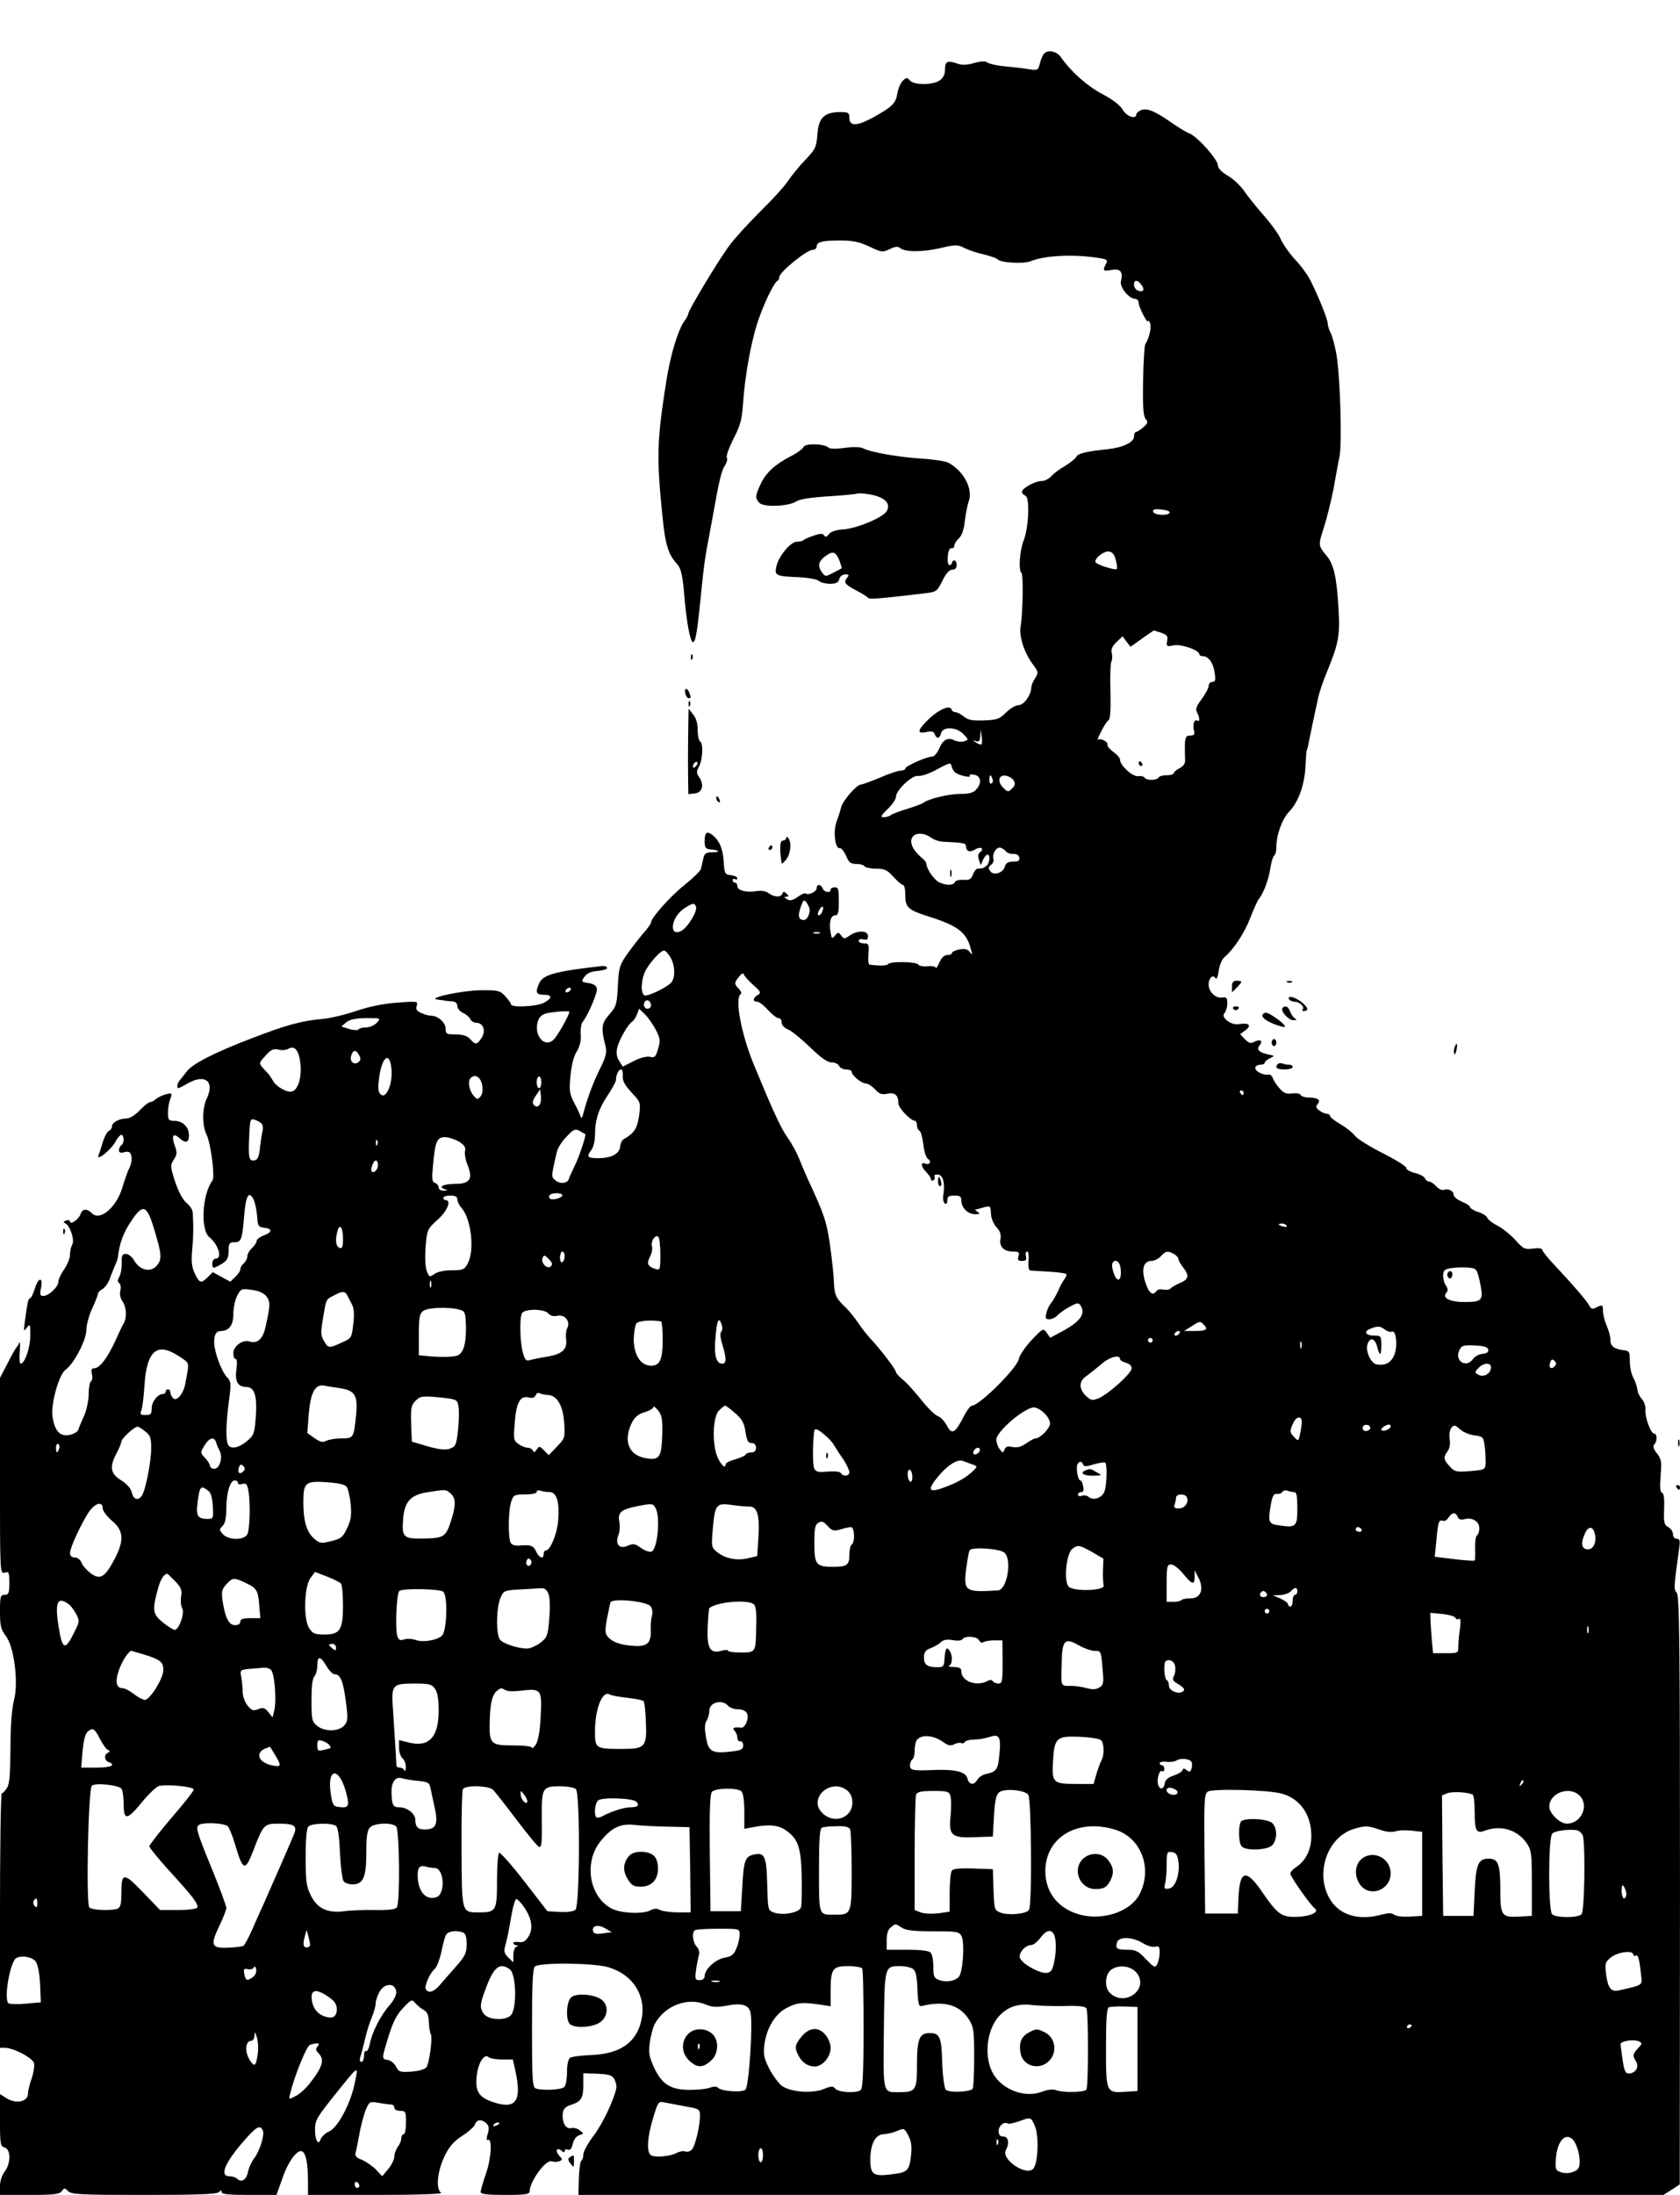 <?xml version="1.0" standalone="no"?>
<!DOCTYPE svg PUBLIC "-//W3C//DTD SVG 20010904//EN"
 "http://www.w3.org/TR/2001/REC-SVG-20010904/DTD/svg10.dtd">
<svg version="1.0" xmlns="http://www.w3.org/2000/svg"
 width="720pt" height="940pt" viewBox="0 0 720 940"
 preserveAspectRatio="xMidYMid meet">

<g transform="translate(0,940) scale(0.1,-0.1)"
fill="#000000" stroke="none">
<path d="M4473 9168 c-6 -7 -13 -26 -17 -42 -7 -27 -9 -28 -49 -22 -23 4 -69
9 -102 12 -33 3 -66 11 -73 16 -8 7 -26 7 -57 -2 -33 -9 -52 -10 -76 -1 -39
13 -49 8 -49 -29 0 -18 -8 -34 -22 -44 -29 -21 -111 -21 -128 -1 -12 14 -15
14 -30 0 -10 -9 -20 -33 -24 -54 -7 -44 -20 -57 -104 -104 -70 -38 -102 -39
-102 -1 0 22 -4 24 -42 24 -66 -1 -90 -25 -95 -96 -4 -54 -8 -63 -52 -109 -26
-27 -59 -68 -74 -90 -14 -22 -68 -81 -118 -130 -50 -50 -110 -115 -132 -145
-46 -61 -177 -279 -177 -293 0 -5 -8 -21 -19 -35 -26 -39 -58 -143 -75 -252
-41 -258 -43 -328 -16 -590 12 -116 25 -156 63 -197 15 -18 22 -44 29 -125 10
-123 26 -208 38 -208 12 0 19 49 39 250 5 52 14 120 20 150 6 30 17 93 26 140
27 153 37 194 52 217 8 12 12 27 8 33 -4 6 9 42 28 80 29 55 37 84 41 147 9
134 39 292 72 379 27 74 64 147 77 152 4 2 7 9 7 16 0 20 117 116 143 116 9 0
17 6 17 14 0 20 23 26 101 26 55 0 82 -6 125 -26 52 -25 57 -25 87 -11 22 11
35 13 44 5 22 -18 95 -18 171 -1 68 16 76 16 105 1 18 -9 56 -22 85 -28 28 -7
54 -16 57 -20 9 -15 110 -21 141 -9 61 25 182 31 287 15 42 -6 46 -9 37 -26
-16 -29 -12 -33 24 -26 38 7 50 -8 40 -49 -6 -25 35 -75 61 -75 8 0 15 -8 15
-17 1 -20 39 -93 40 -78 1 6 5 1 9 -9 7 -18 -4 -65 -21 -91 -3 -6 -8 -76 -9
-157 -2 -110 1 -151 11 -162 11 -14 9 -19 -10 -36 -13 -11 -27 -20 -32 -20 -4
0 -8 -9 -8 -20 0 -24 -48 -47 -115 -54 -89 -9 -126 -18 -132 -32 -3 -7 -24
-24 -46 -38 -23 -13 -51 -33 -61 -45 -11 -12 -29 -21 -42 -21 -28 0 -84 -31
-84 -46 0 -7 7 -14 15 -17 19 -8 14 -137 -8 -192 -17 -42 -23 -130 -9 -139 8
-5 6 -170 -4 -229 -7 -44 16 -114 54 -164 23 -31 23 -34 8 -58 -9 -13 -16 -31
-16 -38 0 -32 -32 -77 -55 -77 -12 0 -36 -14 -53 -31 -28 -28 -38 -32 -94 -34
-49 -2 -68 1 -87 16 -13 11 -29 19 -37 19 -7 0 -14 5 -16 12 -7 20 -54 0 -97
-41 -50 -48 -53 -65 -11 -56 22 5 32 3 36 -9 8 -22 21 -20 27 4 8 30 67 27 96
-4 23 -24 23 -24 2 -31 -11 -3 -29 -1 -40 4 -28 15 -50 4 -66 -35 -8 -19 -21
-34 -30 -34 -23 0 -115 -41 -115 -51 0 -5 -9 -9 -19 -9 -10 0 -51 -13 -89 -30
-39 -16 -76 -30 -83 -30 -18 0 -79 -71 -85 -100 -3 -14 -12 -41 -19 -60 -15
-41 -6 -117 14 -112 6 1 19 -14 27 -33 12 -29 20 -35 44 -35 16 0 32 -4 35
-10 3 -5 25 -10 49 -10 36 0 48 -5 75 -35 17 -19 36 -35 41 -35 6 0 10 -20 10
-45 0 -51 12 -62 100 -90 124 -39 161 -67 180 -136 8 -29 8 -32 -4 -16 -10 13
-21 15 -45 11 -17 -4 -31 -10 -31 -15 0 -5 -9 -9 -20 -9 -13 0 -25 -11 -34
-32 -8 -18 -15 -28 -15 -23 -1 6 -16 9 -35 7 -18 -2 -37 1 -40 7 -8 13 -122
15 -130 2 -5 -7 -37 -8 -80 -2 -4 0 -6 21 -4 46 3 41 1 45 -19 45 -13 0 -23 5
-23 11 0 6 9 9 20 6 15 -4 20 0 20 14 0 25 -46 26 -79 2 -22 -15 -25 -15 -36
1 -12 15 -13 15 -26 0 -13 -16 -15 -14 -19 12 -8 43 0 74 19 74 13 0 16 11 16
60 0 51 -2 60 -17 60 -10 0 -18 -4 -18 -10 0 -16 -27 -12 -34 5 -7 19 -26 20
-26 1 0 -15 -37 -32 -47 -22 -3 3 -19 -4 -34 -15 -22 -15 -33 -18 -46 -10 -13
8 -14 10 -4 11 13 0 13 2 2 13 -11 10 -14 10 -18 0 -6 -17 -35 -16 -59 2 -12
9 -31 12 -51 9 -43 -8 -83 3 -83 21 0 8 -4 15 -10 15 -5 0 -10 5 -10 11 0 5 5
7 10 4 6 -3 10 -2 10 4 0 5 -12 11 -27 13 -26 3 -28 7 -31 53 -3 57 -17 92
-46 117 -26 21 -36 15 -36 -25 0 -28 4 -33 27 -35 38 -3 42 -12 5 -12 -26 0
-33 -5 -38 -27 -3 -16 -8 -35 -10 -44 -2 -9 -33 -39 -69 -68 -62 -49 -145
-142 -145 -162 0 -5 -15 -26 -33 -46 -18 -21 -49 -61 -69 -89 -32 -46 -36 -57
-40 -136 -4 -80 -7 -89 -37 -123 -34 -39 -36 -56 -15 -139 5 -23 0 -44 -23
-90 -30 -59 -56 -130 -72 -191 -7 -27 -9 -28 -15 -10 -4 11 -17 37 -28 58 -17
33 -19 49 -13 110 4 44 14 85 27 104 13 22 19 46 17 72 -2 21 2 45 7 53 24 29
66 128 62 145 -2 12 -15 20 -36 23 -31 5 -32 6 -17 27 11 15 28 23 58 25 23 2
41 8 39 13 -2 6 -11 9 -20 8 -199 -22 -254 -37 -270 -72 -19 -40 -15 -51 18
-51 38 0 38 -15 0 -35 -31 -16 -140 -21 -140 -6 0 4 -11 20 -24 34 -23 25 -30
27 -111 26 -82 -2 -228 -34 -180 -40 11 -1 27 -3 35 -5 8 -1 23 -2 33 -3 9 -1
17 -9 17 -19 0 -11 11 -24 25 -30 14 -7 28 -19 31 -27 4 -8 14 -15 25 -15 30
0 43 -35 23 -65 -20 -30 -26 -31 -49 -5 -13 14 -31 20 -62 20 -39 0 -43 2 -43
24 0 27 -33 56 -62 56 -9 0 -29 5 -43 12 -19 8 -24 16 -19 31 6 19 3 20 -84
13 -59 -4 -120 -17 -174 -35 -46 -16 -112 -32 -148 -35 -85 -7 -154 -26 -297
-81 -163 -62 -258 -111 -282 -143 -12 -15 -25 -32 -31 -39 -10 -12 -14 -33 -5
-33 2 0 21 9 41 21 74 41 115 8 80 -66 -20 -42 -20 -117 0 -156 17 -34 36
-179 25 -194 -45 -60 -53 -213 -13 -244 38 -31 56 -91 27 -91 -8 0 -15 -9 -15
-20 0 -23 3 -24 33 -7 31 17 37 27 37 65 0 27 4 32 24 32 30 0 34 11 42 108 7
90 20 115 40 77 7 -14 14 -47 16 -73 3 -43 5 -47 31 -50 36 -4 34 -20 -3 -33
-16 -6 -30 -17 -30 -23 0 -7 -9 -21 -20 -31 -11 -10 -20 -26 -20 -35 0 -10 -7
-23 -15 -30 -8 -7 -15 -18 -15 -26 0 -7 -10 -22 -22 -33 l-21 -20 -37 20 -38
21 -21 -21 c-29 -29 -36 -27 -56 15 -13 28 -16 51 -11 103 5 60 6 93 2 158 0
11 -12 30 -26 41 -16 13 -34 46 -49 90 -21 66 -22 72 -6 96 14 21 15 30 4 60
-15 42 -7 56 19 33 27 -25 42 -21 42 11 0 35 -27 62 -63 62 -24 0 -27 4 -27
34 0 19 4 46 10 60 9 25 8 26 -18 20 -15 -4 -34 -13 -43 -20 -8 -8 -20 -14
-26 -14 -6 0 -26 -16 -44 -35 -20 -21 -43 -35 -57 -35 -31 0 -62 -17 -62 -34
0 -8 -6 -16 -13 -19 -7 -3 -19 -24 -26 -47 -7 -23 -15 -49 -19 -58 -10 -28 57
26 73 59 9 16 20 29 25 29 13 0 13 -37 0 -45 -5 -3 -10 -13 -10 -21 0 -10 7
-13 24 -8 18 4 25 1 29 -17 3 -12 0 -34 -7 -48 -8 -14 -21 -53 -31 -85 -25
-86 -96 -147 -131 -112 -21 22 -41 20 -49 -4 -7 -22 -45 -48 -45 -31 0 6 -8 7
-17 4 -11 -4 -13 -8 -5 -11 21 -7 43 -71 32 -92 -6 -10 -10 -30 -10 -44 0 -14
-11 -42 -25 -62 -14 -20 -25 -44 -25 -54 0 -21 -41 -60 -64 -60 -14 0 -16 6
-10 35 9 49 -12 45 -27 -5 -7 -22 -16 -40 -20 -40 -8 0 -12 -20 -23 -105 -5
-37 -4 -38 9 -21 14 18 15 15 15 -33 0 -52 -24 -121 -41 -121 -5 0 -7 24 -4
53 2 28 1 45 -2 37 -3 -8 -9 -17 -12 -20 -3 -3 -21 -33 -38 -68 l-33 -63 0
-420 c0 -416 0 -420 20 -414 18 6 20 2 20 -44 0 -44 -3 -51 -20 -51 -18 0 -20
-7 -20 -72 0 -60 4 -76 25 -104 36 -47 55 -200 35 -276 -9 -34 -15 -107 -15
-203 -1 -113 -4 -156 -15 -172 -8 -13 -18 -23 -22 -23 -5 0 -8 -245 -8 -545
l0 -545 21 0 c37 0 119 -43 125 -66 3 -11 -2 -40 -10 -65 -9 -24 -16 -54 -16
-65 0 -36 -53 -46 -95 -18 l-25 16 0 -112 c0 -103 2 -112 20 -117 27 -7 27
-69 0 -103 -11 -14 -20 -41 -20 -62 l0 -38 126 0 c105 0 129 3 139 16 10 15
13 15 27 0 15 -14 55 -16 325 -16 227 0 312 3 321 12 9 9 12 9 12 0 0 -9 33
-12 118 -12 l117 0 24 67 c24 73 64 128 85 120 17 -7 26 -53 26 -128 l0 -59
293 0 c174 0 286 4 278 9 -24 15 -17 90 13 154 21 44 39 65 77 90 27 17 52 40
55 49 6 22 30 23 49 4 11 -10 12 -22 5 -45 -5 -17 -5 -29 -1 -26 21 13 18 -69
-4 -137 -14 -40 -25 -79 -25 -85 0 -10 28 -13 105 -13 88 0 105 3 105 15 0 43
70 138 94 129 9 -3 23 -3 32 0 16 6 16 8 0 25 -18 20 -10 37 11 20 9 -8 13 -8
13 -1 0 6 6 9 14 6 10 -4 16 4 21 25 4 18 15 33 28 37 20 6 20 7 1 21 -10 8
-27 12 -37 9 -22 -5 -39 25 -35 62 2 21 11 30 36 38 43 14 52 28 52 87 l0 48
60 -2 c50 -2 63 -6 73 -23 6 -12 10 -28 9 -36 -9 -49 -58 -154 -97 -205 -25
-33 -45 -70 -45 -82 0 -12 -4 -24 -9 -27 -4 -3 -9 -37 -10 -76 l-2 -70 2325 0
2325 0 35 22 35 23 1 1259 c0 1050 -2 1262 -14 1275 -13 16 -13 18 9 179 7 45
5 52 -9 52 -9 0 -16 8 -16 20 0 10 -9 24 -20 30 -18 10 -20 19 -18 77 2 44 -1
68 -9 70 -8 3 -10 24 -6 73 5 60 3 72 -16 96 -15 19 -18 31 -11 38 13 13 13
46 0 46 -15 0 -41 71 -38 102 1 15 -5 35 -15 46 -10 11 -19 30 -20 43 -2 13
-9 35 -17 49 -8 14 -15 45 -15 70 0 43 -2 45 -30 48 -38 5 -55 19 -53 46 0 11
-7 38 -16 58 -9 21 -16 49 -16 63 0 28 -3 29 -30 15 -15 -8 -21 -6 -29 9 -12
22 -62 80 -143 167 -32 33 -58 66 -58 71 0 7 -15 9 -39 6 -36 -5 -42 -2 -77
37 -21 23 -55 50 -76 61 -22 11 -41 26 -44 34 -3 8 -21 19 -40 25 -19 6 -34
16 -34 21 0 5 -16 15 -35 23 -19 8 -35 21 -35 29 0 17 -24 29 -43 21 -7 -2
-22 4 -32 16 -10 11 -24 20 -30 20 -7 0 -15 6 -18 14 -3 7 -23 18 -44 23 -21
5 -37 15 -36 21 2 6 -43 34 -98 62 -56 28 -111 62 -121 75 -11 14 -39 37 -64
51 -24 14 -44 30 -44 35 0 5 -6 9 -13 9 -7 0 -22 6 -32 14 -16 11 -17 17 -7
29 14 17 -2 27 -43 27 -13 0 -27 5 -31 11 -3 6 -20 9 -37 6 -24 -3 -36 2 -53
22 -13 14 -26 34 -29 44 -4 10 -12 17 -18 15 -22 -4 -57 13 -57 28 0 8 9 14
20 14 11 0 20 4 20 8 0 5 10 14 23 20 21 10 21 11 -11 17 -38 9 -48 21 -33 39
15 18 2 27 -22 15 -16 -9 -24 -7 -41 10 l-21 22 24 18 c27 20 13 32 -30 25
-33 -6 -79 30 -61 47 6 7 12 26 12 42 0 24 -4 28 -22 25 -29 -4 -58 25 -58 56
0 28 19 45 30 26 4 -6 10 7 13 32 3 23 14 50 24 58 40 34 87 105 111 168 14
37 31 74 37 82 20 24 43 85 50 135 4 25 11 48 16 51 5 3 9 18 9 34 0 54 25
123 55 154 40 41 67 117 70 196 2 36 4 65 5 65 1 0 3 9 6 20 5 26 30 147 43
205 5 25 23 77 39 115 50 122 56 155 48 278 -7 125 -21 184 -52 219 -34 40
-35 44 -10 119 13 41 31 115 41 164 9 50 20 113 26 140 11 59 3 342 -13 435
-6 36 -17 77 -24 92 -8 15 -14 35 -14 44 0 17 -37 109 -73 182 -12 24 -42 65
-66 90 -24 26 -52 65 -62 88 -10 23 -44 69 -74 103 -31 35 -68 81 -82 102 -15
22 -46 52 -70 66 -26 15 -43 32 -43 44 0 25 -85 121 -121 137 -16 6 -50 27
-77 46 -70 49 -105 64 -130 55 -12 -5 -22 -13 -22 -19 0 -23 -42 -9 -58 20
-11 19 -42 43 -87 67 -65 34 -134 95 -178 158 -19 27 -58 34 -74 13z m421
-991 c13 -20 5 -30 -18 -21 -9 3 -16 15 -16 26 0 22 18 20 34 -5z m119 -972
c-4 -15 -66 -12 -71 3 -3 10 6 13 34 10 22 -2 38 -7 37 -13z m-231 -204 c5
-18 7 -35 4 -38 -6 -6 -77 16 -89 27 -14 12 32 52 56 48 14 -2 24 -13 29 -37z
m195 -311 c25 -9 29 -15 25 -35 -4 -23 -2 -25 27 -19 32 7 111 -20 111 -38 0
-4 6 -8 13 -8 26 0 45 -26 52 -67 6 -36 4 -43 -9 -43 -9 0 -16 -8 -16 -17 0
-10 -14 -35 -30 -57 -23 -30 -27 -43 -20 -57 12 -22 13 -42 1 -35 -12 8 -21
-18 -14 -43 4 -16 1 -21 -16 -21 -17 0 -21 -6 -23 -37 0 -21 0 -50 1 -64 1
-18 -5 -29 -24 -39 -14 -7 -25 -17 -25 -22 0 -4 -13 -8 -29 -8 -17 0 -33 -4
-36 -10 -8 -13 -52 -13 -60 0 -3 5 -16 8 -28 6 -23 -3 -77 46 -77 71 0 7 -13
22 -30 34 -16 12 -27 26 -24 30 6 11 -31 30 -41 21 -4 -4 2 12 14 35 11 23 26
45 32 49 7 4 10 45 8 123 -2 64 0 121 4 128 4 7 5 23 2 35 -4 17 1 30 20 48
l26 25 17 -23 17 -22 49 35 c27 19 50 35 51 35 1 0 16 -5 32 -10z m-770 -477
c-3 -3 -14 0 -24 7 -16 10 -16 11 0 6 13 -4 17 1 18 22 l2 27 4 -28 c3 -16 2
-31 0 -34z m-114 -121 c17 -13 70 -25 63 -14 -3 5 6 7 19 4 30 -5 34 -36 8
-64 -11 -13 -30 -18 -67 -18 -50 0 -138 -21 -160 -39 -6 -4 -38 -16 -71 -26
-33 -10 -64 -22 -69 -27 -6 -4 -18 -8 -29 -8 -15 0 -12 7 17 35 20 19 36 43
36 53 0 28 70 94 95 89 13 -2 48 10 81 28 53 29 59 30 62 14 2 -9 9 -22 15
-27z m160 -27 c4 -8 2 -17 -3 -20 -6 -4 -10 3 -10 14 0 25 6 27 13 6z m91 -7
c8 -14 7 -22 -7 -35 -16 -16 -18 -16 -38 4 -26 26 -19 56 12 51 12 -2 27 -11
33 -20z m-354 -245 c13 -10 38 -18 55 -18 85 -4 95 -6 95 -19 0 -22 17 -28 39
-14 11 7 24 9 28 5 4 -5 1 -12 -6 -16 -9 -6 -11 -16 -6 -32 l8 -24 10 23 c6
12 14 22 19 22 13 0 10 -36 -4 -48 -13 -10 -18 -12 -38 -12 -6 0 -15 -11 -20
-25 -8 -21 -16 -25 -42 -23 -18 1 -33 -3 -36 -10 -5 -15 -41 -15 -70 1 -22 13
-52 58 -52 79 0 6 -12 19 -26 30 -14 12 -30 32 -35 46 -18 48 32 69 81 35z
m320 -58 c6 -8 21 -13 33 -12 13 1 23 -5 25 -15 3 -14 -3 -18 -26 -18 -21 0
-31 -6 -35 -20 -7 -28 -48 -42 -63 -21 -9 12 -9 18 3 27 9 6 13 17 11 25 -7
19 9 49 26 49 8 0 19 -7 26 -15z m-840 -251 c0 -23 -12 -44 -25 -44 -23 0 -27
18 -13 56 11 32 14 33 25 18 7 -10 13 -23 13 -30z m-487 13 c7 -19 -36 -90
-64 -104 -53 -27 -44 57 11 95 38 25 46 27 53 9z m541 -21 c-3 -9 -10 -16 -15
-16 -6 0 -5 9 1 21 13 24 24 20 14 -5z m-11 -93 c-7 -2 -19 -2 -25 0 -7 3 -2
5 12 5 14 0 19 -2 13 -5z m-640 -102 c22 -38 22 -94 0 -113 -29 -24 -97 -55
-110 -51 -18 6 -16 68 3 105 18 35 64 86 79 87 6 1 18 -12 28 -28z m355 -119
c33 -29 35 -34 20 -43 -22 -12 -23 -29 -3 -29 9 0 29 -16 46 -35 17 -19 37
-35 45 -35 8 0 14 -8 14 -19 0 -11 11 -23 28 -30 15 -6 57 -41 94 -76 47 -46
74 -65 93 -65 14 0 28 -7 31 -15 4 -8 17 -15 30 -15 13 0 24 -4 24 -10 0 -15
42 -50 60 -50 9 0 27 -11 40 -25 19 -21 30 -24 53 -19 32 7 47 -6 47 -41 0
-20 53 -75 71 -75 5 0 9 -9 9 -19 0 -11 5 -21 10 -23 6 -2 13 -28 17 -58 3
-30 12 -59 20 -63 17 -11 7 -28 -12 -20 -21 8 -18 -14 5 -37 11 -11 20 -25 20
-31 0 -5 5 -7 10 -4 6 4 8 11 5 16 -4 5 3 9 13 9 23 0 33 -36 25 -86 -3 -18 0
-34 6 -38 7 -4 11 1 11 13 0 17 6 21 30 21 24 0 30 -4 30 -22 0 -30 28 -58 59
-58 20 0 23 2 11 10 -8 5 -13 10 -10 10 3 0 19 4 35 9 29 8 30 7 32 -27 1 -20
11 -44 24 -58 15 -16 20 -31 17 -49 -7 -33 14 -55 53 -55 26 0 29 -3 24 -20
-5 -16 -2 -20 15 -20 17 0 21 5 17 20 -3 11 -1 20 5 20 6 0 8 -17 6 -40 -2
-23 1 -40 7 -41 5 0 41 -3 79 -5 39 -2 72 -7 75 -10 3 -3 0 -13 -7 -22 -7 -9
-20 -33 -28 -52 -9 -19 -22 -42 -29 -50 -7 -8 -17 -27 -20 -42 -6 -23 -4 -28
12 -28 11 0 27 8 36 18 9 9 32 26 52 36 31 17 38 18 46 5 23 -36 -1 -69 -83
-113 l-47 -25 -15 21 c-15 21 -16 20 -65 -31 -27 -29 -52 -66 -55 -82 -8 -39
-169 -199 -201 -199 -6 0 -22 -21 -35 -47 -37 -72 -51 -79 -72 -38 -10 18 -27
37 -38 40 -12 4 -43 34 -70 68 -27 34 -62 73 -79 87 -17 14 -31 29 -31 33 0
12 -62 93 -110 145 -14 15 -38 45 -53 68 -15 22 -38 50 -50 62 -44 41 -51 56
-53 111 -1 31 -9 103 -17 161 -15 100 -23 126 -97 285 -10 22 -26 60 -36 85
-10 25 -32 65 -50 90 -28 40 -63 116 -143 310 -54 131 -83 284 -57 302 5 3 2
13 -7 23 -21 21 -21 26 1 53 10 13 18 17 20 9 2 -7 20 -27 40 -45z m-783 -22
c-3 -5 -11 -10 -16 -10 -6 0 -7 5 -4 10 3 6 11 10 16 10 6 0 7 -4 4 -10z m345
-66 c0 -8 -7 -14 -15 -14 -15 0 -21 21 -9 33 10 9 24 -2 24 -19z m20 -103 c20
-39 21 -49 10 -84 -10 -33 -14 -38 -34 -33 -14 3 -41 -3 -70 -18 l-47 -24 -15
24 c-11 16 -14 33 -9 56 8 34 46 102 65 113 6 4 15 18 20 31 l9 24 24 -23 c13
-12 34 -42 47 -66z m-370 76 c0 -14 -52 -106 -68 -120 -40 -37 -87 22 -66 82
6 17 19 28 39 32 33 7 95 11 95 6z m-825 -47 c-10 -11 -31 -20 -46 -20 -15 0
-30 -4 -33 -9 -3 -4 -21 -3 -39 2 l-34 11 21 18 c15 12 39 17 85 18 63 0 64 0
46 -20z m-327 -179 c5 -55 -10 -106 -35 -115 -20 -8 -70 20 -84 47 -7 12 -15
24 -18 27 -3 3 -14 15 -24 26 -18 21 -17 22 11 53 23 26 34 31 55 26 14 -4 34
-2 44 4 27 15 45 -9 51 -68z m251 40 c8 -14 7 -22 -2 -29 -19 -16 -40 2 -32
27 8 26 21 27 34 2z m139 -64 c4 -61 -23 -123 -45 -105 -12 9 -14 25 -9 66 12
99 48 125 54 39z m991 -24 c-2 -21 8 -39 37 -71 40 -43 40 -43 33 -100 -8 -55
-21 -75 -65 -100 -8 -4 -15 -19 -16 -32 -4 -32 -38 -50 -94 -50 -47 0 -52 6
-29 36 8 10 15 39 15 64 0 64 16 112 55 170 19 29 35 58 35 65 0 22 11 45 22
45 5 0 8 -12 7 -27z m-603 -38 c4 -23 2 -41 -7 -51 -12 -14 -15 -14 -31 6 -18
22 -24 61 -11 73 19 19 42 5 49 -28z m254 10 c0 -14 -4 -25 -10 -25 -5 0 -10
11 -10 25 0 14 5 25 10 25 6 0 10 -11 10 -25z m-9 -98 c-8 -8 -14 -8 -22 0 -9
9 -7 19 7 40 l19 28 3 -29 c2 -16 -1 -33 -7 -39z m3019 53 c0 -5 -2 -10 -4
-10 -3 0 -8 5 -11 10 -3 6 -1 10 4 10 6 0 11 -4 11 -10z m-4207 -134 c4 -6 5
-20 2 -31 -3 -11 -7 -39 -10 -62 -4 -49 -11 -63 -30 -63 -18 0 -21 15 -17 103
3 75 5 78 25 71 12 -4 25 -12 30 -18z m1385 -43 c6 -2 -26 -98 -46 -138 -11
-22 -22 -46 -24 -54 -6 -20 -39 -23 -59 -5 -17 15 -17 14 7 119 3 17 22 47 42
67 30 32 37 35 56 25 11 -7 22 -13 24 -14z m-541 -32 c23 -15 30 -25 26 -40
-3 -12 2 -39 11 -61 24 -60 10 -80 -54 -80 -49 0 -76 -14 -43 -23 14 -4 13 -5
-4 -6 -14 -1 -23 5 -23 13 0 8 -7 17 -16 20 -13 5 -14 18 -8 78 9 100 17 118
51 118 16 0 42 -9 60 -19z m-350 -13 c-3 -8 -6 -5 -6 6 -1 11 2 17 5 13 3 -3
4 -12 1 -19z m3 -87 c0 -20 -17 -37 -27 -28 -7 8 7 47 18 47 5 0 9 -9 9 -19z
m790 -130 c0 -11 -40 -22 -52 -15 -5 3 -6 10 -3 15 8 12 55 12 55 0z m-450
-18 c0 -9 8 -25 17 -35 42 -46 58 -181 28 -238 -14 -27 -20 -30 -68 -30 -31 0
-62 -6 -75 -16 -21 -14 -23 -14 -33 13 -7 17 -8 58 -5 103 6 73 7 76 51 116
42 37 61 84 35 84 -5 0 -10 5 -10 10 0 6 14 10 30 10 21 0 30 -5 30 -17z
m-1300 -125 c33 -109 35 -130 13 -157 -26 -32 -72 -22 -97 19 -9 17 -26 30
-36 30 -16 0 -20 -7 -18 -38 0 -21 -4 -47 -10 -59 -9 -16 -9 -24 -1 -28 6 -4
8 -18 5 -31 -4 -15 -1 -33 9 -47 17 -25 20 -69 5 -95 -6 -9 -19 -37 -30 -62
-39 -86 -72 -130 -98 -130 -10 0 -12 -7 -8 -24 3 -14 2 -28 -4 -31 -5 -3 -10
-28 -10 -55 0 -27 -9 -69 -19 -92 -11 -24 -22 -50 -25 -60 -2 -9 -19 -19 -37
-23 -41 -9 -65 16 -74 79 -8 53 28 180 56 200 35 24 89 127 89 169 0 21 11 63
25 93 14 30 25 59 25 64 0 5 8 14 19 19 10 6 24 25 31 43 6 18 17 44 23 58 6
14 12 30 12 35 7 60 23 105 57 155 50 76 67 71 98 -32z m4854 13 c4 -5 -3 -7
-14 -4 -23 6 -26 13 -6 13 8 0 17 -4 20 -9z m-4044 -56 c0 -35 -3 -43 -15 -39
-16 6 -19 33 -9 71 10 36 24 16 24 -32z m1360 -66 c0 -68 -1 -70 -22 -63 -32
10 -38 22 -22 53 8 14 11 34 8 44 -6 20 13 50 27 41 5 -3 9 -37 9 -75z m-410
-8 c0 -11 -4 -23 -10 -26 -6 -4 -10 5 -10 19 0 14 5 26 10 26 6 0 10 -9 10
-19z m2611 9 c10 -6 19 -15 19 -21 0 -6 9 -22 20 -36 28 -36 25 -52 -14 -68
-19 -8 -37 -19 -40 -24 -3 -4 -16 -6 -30 -4 -13 3 -27 0 -30 -6 -15 -23 -33
-9 -47 37 -19 56 -8 92 26 92 12 0 30 9 40 20 21 23 29 24 56 10z m-2670 -53
c-15 -15 -44 14 -36 35 6 15 9 14 27 -4 15 -15 17 -23 9 -31z m2441 -5 c8 -55
-13 -72 -29 -24 -6 15 -8 33 -6 40 8 23 31 12 35 -16z m1539 -56 c18 -84 14
-91 -57 -92 -68 -1 -105 16 -86 39 9 10 8 18 -2 33 -7 10 -12 30 -11 44 1 21
8 26 41 30 21 3 53 3 71 1 30 -3 33 -7 44 -55z m-4494 -28 c-3 -7 -5 -2 -5 12
0 14 2 19 5 13 2 -7 2 -19 0 -25z m-705 -40 c17 -23 17 -37 -4 -131 -11 -51
-35 -73 -69 -62 -29 9 -69 -20 -69 -50 0 -14 4 -25 10 -25 6 0 7 -18 3 -45 -7
-52 7 -75 43 -75 35 0 47 -39 40 -130 -5 -69 -8 -77 -38 -102 -37 -31 -73 -36
-82 -12 -9 24 -7 92 5 183 10 77 10 84 -9 104 -23 25 -53 105 -54 146 -1 35 8
51 30 51 34 1 52 25 52 72 0 25 7 60 16 78 16 31 18 32 63 26 31 -4 52 -14 63
-28z m348 1 c4 -8 12 -24 19 -37 8 -15 10 -43 5 -83 -7 -59 -7 -60 -50 -79
-55 -25 -57 -25 -76 8 -14 24 -14 36 -3 100 14 83 11 76 50 96 33 18 45 17 55
-5z m480 -58 c23 -6 25 -12 27 -71 1 -76 -11 -117 -39 -126 -20 -6 -79 -7
-133 -1 l-30 3 0 88 c0 75 3 90 19 102 21 15 111 18 156 5z m380 -16 c9 -10
22 -14 39 -10 32 7 57 -25 42 -53 -5 -9 -7 -30 -5 -47 6 -44 -16 -64 -81 -75
-31 -5 -65 -12 -75 -15 -15 -5 -21 2 -29 32 -12 41 -15 142 -5 167 8 22 96 22
114 1z m483 -34 c4 0 7 -37 7 -80 0 -89 -14 -114 -58 -109 -40 5 -66 50 -66
113 1 30 6 61 12 68 9 11 65 15 105 8z m258 -44 c-6 -6 -4 -26 5 -56 18 -59
18 -81 -1 -81 -25 0 -36 36 -29 107 6 78 14 96 26 63 5 -14 5 -27 -1 -33z
m2067 31 c21 -21 13 -28 -35 -28 l-48 0 30 19 c37 24 38 24 53 9z m777 -22
c11 -8 24 -12 31 -9 18 7 25 -63 9 -101 -14 -33 -40 -46 -76 -39 -23 5 -47 54
-39 83 9 35 32 31 42 -7 11 -44 18 -41 18 7 0 38 -2 40 -29 40 -38 0 -49 17
-19 29 32 13 42 13 63 -3z m-880 -16 c-3 -5 -11 -10 -16 -10 -6 0 -7 5 -4 10
3 6 11 10 16 10 6 0 7 -4 4 -10z m-115 -30 c0 -5 -4 -10 -10 -10 -5 0 -10 5
-10 10 0 6 5 10 10 10 6 0 10 -4 10 -10z m637 -32 c-3 -7 -5 -2 -5 12 0 14 2
19 5 13 2 -7 2 -19 0 -25z m801 -8 c2 -11 -6 -16 -24 -18 -15 -1 -33 -11 -41
-22 -29 -41 -80 -9 -59 37 10 21 16 23 66 21 40 -2 56 -7 58 -18z m-5576 -54
c4 -6 5 -20 3 -31 -2 -11 -6 -36 -10 -56 -7 -46 -37 -83 -53 -67 -7 7 -12 18
-12 25 0 7 -4 13 -10 13 -5 0 -10 -4 -10 -10 0 -5 -5 -10 -12 -10 -22 0 -48
-33 -48 -62 0 -24 -4 -28 -26 -28 -21 0 -25 3 -19 18 5 9 11 58 14 107 9 143
49 184 131 137 25 -14 48 -31 52 -36z m3998 14 c0 -5 11 -12 25 -16 15 -4 25
-13 25 -24 0 -21 -98 -109 -141 -128 -28 -11 -33 -10 -55 10 -31 30 -31 63 2
85 14 10 43 33 63 50 34 31 81 44 81 23z m1862 -32 c-15 -15 -26 -4 -18 18 5
13 9 15 18 6 9 -9 9 -15 0 -24z m-272 -4 c0 -26 -31 -44 -53 -32 -18 9 -18 11
-1 29 21 23 54 25 54 3z m-4933 -89 c65 -10 77 -31 69 -116 -10 -98 -11 -99
-63 -99 -24 0 -53 -5 -64 -10 -15 -9 -26 -6 -51 11 l-31 22 6 79 c8 94 27 131
66 124 14 -3 45 -8 68 -11z m891 -29 c40 -2 65 -46 70 -120 4 -63 3 -66 -31
-101 l-35 -37 -21 21 c-19 19 -21 19 -31 3 -8 -12 -13 -14 -16 -4 -3 6 -13 12
-23 12 -9 0 -27 7 -39 16 -21 15 -22 20 -16 92 7 87 24 117 61 107 16 -4 25 0
29 10 3 8 11 12 17 8 5 -3 21 -6 35 -7z m-450 -12 c59 -7 62 -8 67 -38 3 -17
2 -62 -2 -101 -7 -63 -10 -70 -35 -79 -19 -7 -45 -4 -95 10 l-68 20 -3 76 c-2
67 0 80 18 98 22 22 29 23 118 14z m940 -162 c-3 -95 -13 -108 -74 -96 -70 13
-93 74 -57 149 13 26 27 38 55 47 21 6 38 16 38 22 0 6 9 0 20 -14 17 -21 20
-38 18 -108z m314 95 c28 -25 38 -42 43 -80 6 -37 11 -47 26 -47 12 0 19 -7
19 -20 0 -13 -7 -20 -19 -20 -11 0 -23 -4 -26 -10 -3 -5 -24 -14 -45 -20 -22
-6 -40 -15 -40 -20 0 -21 -17 -8 -33 25 -26 54 -23 174 3 203 12 12 24 22 28
22 4 0 23 -15 44 -33z m1348 -43 c0 -21 -42 -64 -62 -64 -6 0 -23 -10 -40 -21
-20 -15 -38 -20 -58 -16 -21 5 -30 2 -35 -11 -6 -16 -8 -15 -21 2 -8 11 -14
29 -14 41 0 32 107 126 155 137 26 6 75 -39 75 -68z m1079 4 c-1 -13 -4 -36
-8 -52 -6 -28 -7 -29 -23 -12 -21 21 -22 27 -6 61 14 31 38 33 37 3z m294 -23
c1 -5 -6 -11 -15 -13 -11 -2 -18 3 -18 13 0 17 30 18 33 0z m87 6 c0 -11 -31
-24 -39 -16 -3 3 1 10 9 15 19 12 30 12 30 1z m358 -38 c38 -5 40 -7 45 -47 3
-22 4 -54 4 -71 -2 -29 -3 -30 -66 -35 -59 -5 -67 -3 -88 20 -27 29 -28 39 -9
65 9 12 12 32 9 52 -3 19 0 39 7 48 12 14 15 13 36 -5 12 -12 40 -24 62 -27z
m-5696 17 c22 -16 26 -28 26 -72 0 -58 -25 -185 -41 -205 -16 -21 -35 -15 -42
15 -4 17 -20 36 -45 52 -47 28 -52 58 -20 117 11 21 20 43 20 49 0 13 56 64
69 64 5 0 20 -9 33 -20z m2911 -14 c16 -13 34 -32 40 -43 7 -11 24 -39 40 -61
15 -23 27 -48 27 -57 0 -17 -26 -20 -36 -4 -4 7 -25 9 -56 7 -39 -4 -51 -2
-58 12 -7 13 -8 95 -1 158 2 17 12 15 44 -12z m-2607 -33 c3 -10 10 -26 15
-36 15 -28 1 -77 -22 -77 -10 0 -19 5 -19 12 0 6 -9 22 -21 34 -21 22 -21 23
-3 53 20 34 42 40 50 14z m-673 -28 c-7 -21 -13 -19 -13 6 0 11 4 18 10 14 5
-3 7 -12 3 -20z m3947 -4 c0 -12 -20 -25 -27 -18 -7 7 6 27 18 27 5 0 9 -4 9
-9z m-37 -61 c26 -9 27 -10 10 -27 -28 -28 -67 -51 -121 -71 -72 -28 -81 -15
-32 44 38 47 83 76 105 68 5 -2 22 -8 38 -14z m479 -2 c4 -10 14 -9 47 1 24 7
45 10 48 7 8 -8 7 -87 -2 -119 -8 -30 -47 -46 -69 -28 -7 6 -21 9 -30 5 -9 -3
-16 -1 -16 5 0 6 6 11 14 11 9 0 12 8 8 25 -2 14 -8 25 -12 25 -10 0 -19 50
-13 67 6 16 20 17 25 1z m-3600 -30 c-15 -15 -26 -4 -18 18 5 13 9 15 18 6 9
-9 9 -15 0 -24z m2868 -24 c0 -14 -4 -22 -10 -19 -5 3 -10 17 -10 31 0 14 4
22 10 19 6 -3 10 -17 10 -31z m-2890 -25 c0 -6 8 -8 19 -4 15 4 20 -1 25 -26
10 -50 7 -168 -4 -190 -15 -26 -80 -26 -105 1 -16 18 -16 20 -1 35 11 11 16
34 16 74 0 67 16 121 36 121 8 0 14 -5 14 -11z m466 -17 c6 -9 14 -43 17 -75
4 -48 1 -68 -16 -103 -18 -38 -26 -44 -68 -54 -43 -11 -49 -10 -73 11 -32 28
-46 75 -46 156 0 84 9 92 102 85 49 -3 77 -10 84 -20z m-594 -16 c12 -8 18
-30 20 -67 3 -52 2 -54 -22 -54 -41 0 -50 12 -44 63 9 78 14 83 46 58z m1040
-13 c23 -20 22 -53 -1 -122 -21 -64 -31 -69 -123 -70 -79 -1 -87 7 -80 85 5
72 32 102 102 113 80 13 82 13 102 -6z m423 7 c31 0 44 -43 37 -124 -5 -57
-34 -126 -53 -126 -5 0 -9 -7 -9 -15 0 -24 -19 -18 -32 10 -12 26 -22 30 -72
26 -16 -2 -33 3 -37 11 -12 19 -11 140 2 177 10 29 14 31 60 31 29 0 49 4 49
11 0 6 7 8 16 5 9 -3 26 -6 39 -6z m3191 0 c11 0 14 -16 14 -69 0 -79 -5 -84
-75 -74 -50 6 -52 13 -37 98 6 29 12 39 24 37 9 -1 20 2 23 8 4 6 14 9 22 6 8
-3 21 -6 29 -6z m-461 -20 c13 -21 -6 -50 -32 -50 -19 0 -24 4 -19 16 3 9 6
22 6 30 0 16 36 19 45 4z m-4645 -49 c0 -11 18 -35 40 -54 51 -43 53 -84 10
-166 -41 -77 -61 -88 -101 -59 -17 13 -35 33 -40 46 -5 13 -17 22 -29 22 -13
0 -20 7 -20 19 0 23 49 128 81 176 26 38 59 47 59 16z m2370 0 c21 -40 8 -176
-18 -186 -9 -3 -29 4 -45 16 -25 18 -33 19 -55 10 -36 -17 -57 4 -42 44 6 15
8 42 4 60 -7 38 8 51 79 65 63 12 65 12 77 -9z m401 7 c35 1 46 -39 39 -138
l-5 -74 -38 -9 c-48 -12 -98 -2 -132 25 -26 21 -27 22 -20 102 9 103 15 110
80 101 27 -4 62 -7 76 -7z m3036 -44 c4 -11 13 -14 30 -10 33 9 63 -10 63 -39
0 -13 -4 -27 -10 -30 -5 -3 -9 -28 -8 -55 1 -27 0 -51 -2 -53 -3 -2 -42 0 -88
6 l-83 10 7 71 c7 80 11 89 28 83 7 -3 18 4 24 14 15 23 31 24 39 3z m-2645
-54 c18 6 39 10 45 10 16 0 18 -66 3 -75 -5 -3 -10 -23 -10 -45 0 -43 -10 -50
-71 -50 -71 0 -79 10 -79 100 0 65 3 81 18 89 13 8 22 5 39 -14 19 -21 25 -23
55 -15z m2233 0 c3 -5 -1 -10 -9 -10 -9 0 -16 5 -16 10 0 6 4 10 9 10 6 0 13
-4 16 -10z m1002 -30 c4 -38 -17 -63 -43 -53 -17 6 -18 31 -1 66 16 37 39 30
44 -13z m-2156 -67 l48 -28 -2 -50 c-1 -27 1 -57 3 -65 7 -22 -125 -27 -149
-6 -23 21 -12 143 15 163 24 18 29 17 85 -14z m-377 -2 c35 -29 12 -160 -27
-162 -142 -9 -148 -4 -136 94 5 37 11 73 15 78 9 15 128 7 148 -10z m-2029
-50 c-9 -16 -25 -3 -18 15 4 10 9 12 15 6 6 -6 7 -15 3 -21z m2796 -41 c38
-47 49 -50 49 -12 l0 27 17 -33 c24 -49 9 -87 -34 -87 -17 0 -35 -3 -39 -7 -4
-5 -20 -8 -36 -8 l-28 0 0 80 c0 73 2 80 20 80 10 0 33 -18 51 -40z m-3609
-43 c4 -7 8 -48 8 -92 0 -105 -13 -125 -79 -125 -42 0 -51 4 -66 27 -25 38
-22 175 5 214 l20 27 52 -20 c29 -11 56 -25 60 -31z m-711 11 c26 -27 30 -39
25 -66 -3 -19 0 -41 5 -50 12 -19 -14 -92 -32 -92 -6 0 -29 14 -50 31 -44 35
-47 52 -24 138 11 45 27 70 42 71 2 0 17 -15 34 -32z m306 -9 c45 -22 50 -31
55 -106 l4 -43 -43 0 c-32 0 -43 -4 -43 -15 0 -9 -9 -15 -23 -15 -26 0 -42 32
-53 103 -6 42 -3 51 17 73 27 29 31 29 86 3z m843 -36 c20 -20 15 -166 -5
-187 -21 -21 -83 -31 -115 -19 -14 5 -36 6 -48 2 -17 -6 -23 -3 -29 14 -10 29
-4 179 8 193 10 13 177 10 189 -3z m451 -10 c6 -16 7 -58 3 -106 -6 -73 -9
-80 -39 -103 -17 -13 -43 -24 -56 -24 -40 0 -103 21 -116 38 -18 22 -16 135 1
177 14 33 16 34 83 38 37 2 78 4 91 5 16 1 25 -5 33 -25z m3209 12 c0 -8 -4
-15 -10 -15 -5 0 -10 -11 -10 -25 0 -14 -4 -25 -10 -25 -5 0 -10 4 -10 10 0 5
-15 16 -32 24 l-33 14 32 1 c18 1 38 8 45 16 17 19 28 19 28 0z m-130 -16 c0
-5 -7 -9 -15 -9 -15 0 -20 12 -9 23 8 8 24 -1 24 -14z m-5132 -42 c7 -6 20
-24 29 -40 14 -28 14 -33 -8 -76 -40 -82 -52 -78 -68 24 -17 106 -4 132 47 92z
m2490 -6 c8 -10 10 -26 6 -41 -4 -14 -6 -40 -5 -58 3 -56 -14 -74 -67 -71 -59
3 -95 15 -116 38 -13 15 -14 26 -5 77 7 32 13 65 15 71 5 20 155 6 172 -16z
m441 10 c10 -7 14 -30 12 -92 -2 -117 -1 -116 -66 -116 -30 0 -55 3 -55 8 0 4
-13 4 -29 -1 -48 -13 -62 11 -58 103 2 42 5 78 7 80 31 26 157 38 189 18z
m2211 -31 c0 -5 -4 -10 -10 -10 -5 0 -10 5 -10 10 0 6 5 10 10 10 6 0 10 -4
10 -10z m798 -29 c2 -6 9 -8 14 -4 8 4 9 -9 5 -42 -4 -26 -7 -61 -7 -76 0 -28
-1 -29 -54 -29 l-54 0 -5 48 c-2 26 -5 64 -6 86 l-1 39 52 -5 c29 -3 54 -11
56 -17z m569 -63 c-3 -7 -5 -2 -5 12 0 14 2 19 5 13 2 -7 2 -19 0 -25z m-2611
-33 c4 -8 11 -12 18 -8 6 4 27 8 47 8 l35 0 1 -92 c0 -83 -2 -93 -18 -93 -10
0 -21 5 -24 10 -4 7 -12 7 -25 0 -45 -24 -110 0 -110 42 0 14 -8 18 -32 19
-18 0 -27 3 -20 6 14 6 16 42 2 63 -12 20 -19 11 -22 -33 -2 -33 -5 -37 -29
-37 -45 0 -59 10 -59 41 0 23 6 32 27 40 16 6 36 17 45 26 12 11 27 13 52 9
20 -4 37 -2 41 4 10 16 65 12 71 -5z m495 -45 c28 0 28 1 35 -85 5 -52 3 -62
-15 -72 -13 -9 -29 -9 -53 -3 -18 6 -50 10 -70 10 -43 0 -41 -5 -38 100 2 96
14 108 73 74 23 -13 54 -24 68 -24z m-3251 14 c0 -14 -3 -14 -15 -4 -8 7 -15
14 -15 16 0 2 7 4 15 4 8 0 15 -7 15 -16z m-828 -28 c75 -23 88 -33 88 -68 0
-36 -57 -127 -79 -128 -8 0 -29 11 -47 25 -18 14 -39 25 -48 25 -29 0 -34 30
-14 84 15 39 42 78 52 76 1 0 22 -7 48 -14z m787 -51 c11 -19 27 -35 34 -35
26 0 37 -27 49 -114 10 -78 9 -88 -7 -106 -24 -26 -85 -27 -116 -1 -22 18 -24
27 -24 110 0 59 4 94 13 103 6 6 12 27 12 45 0 43 13 42 39 -2z m3637 1 c3
-13 1 -33 -5 -43 -8 -16 -5 -22 21 -37 20 -12 27 -21 20 -28 -17 -17 -62 0
-62 22 0 10 -4 22 -10 25 -5 3 -10 24 -10 46 0 32 3 39 20 39 12 0 22 -9 26
-24z m-3876 -16 c16 -10 27 -131 15 -177 l-7 -28 -18 23 c-15 18 -23 21 -44
12 -21 -8 -28 -5 -46 17 -11 14 -20 40 -20 58 0 18 -3 46 -6 63 -6 30 -5 31
37 35 24 2 51 4 59 5 8 1 22 -2 30 -8z m704 -82 c11 -15 16 -45 16 -93 0 -116
-42 -160 -130 -137 l-40 10 0 -33 c0 -18 7 -38 15 -45 8 -7 15 -24 14 -39 0
-14 -3 -20 -6 -13 -2 6 -11 12 -19 12 -8 0 -14 3 -15 8 0 4 -2 36 -4 72 -2 36
-7 107 -10 158 -9 118 -6 122 91 122 64 0 75 -3 88 -22z m304 -7 c9 -5 41 -5
70 -1 81 10 86 3 79 -113 -3 -64 -11 -104 -21 -119 -9 -12 -16 -18 -16 -13 0
6 -34 10 -78 10 -101 0 -106 5 -103 108 2 78 12 114 35 129 14 10 14 10 34 -1z
m520 -32 c35 -4 66 -10 70 -14 4 -3 9 -44 10 -89 5 -107 -3 -116 -101 -116
-115 0 -117 2 -117 74 0 99 32 178 63 159 7 -4 40 -10 75 -14z m432 -34 c7 -8
25 -15 40 -15 38 0 53 -20 40 -54 -5 -15 -16 -26 -22 -25 -32 4 -42 -1 -30
-13 7 -7 12 -20 12 -30 0 -10 6 -17 13 -15 6 1 12 -7 12 -18 0 -17 -9 -21 -50
-26 -83 -10 -99 -1 -109 60 -7 38 -6 59 2 72 7 10 12 30 12 43 0 36 56 50 80
21z m-2690 -145 c11 -21 25 -41 32 -44 10 -5 10 -7 1 -12 -18 -8 -16 -33 2
-40 34 -13 11 -24 -51 -24 l-66 0 6 72 c5 50 12 75 24 84 21 16 28 11 52 -36z
m3613 -11 c21 -15 31 -17 47 -9 11 6 25 8 30 5 5 -3 11 -1 15 5 3 5 21 10 39
10 18 0 48 5 66 11 43 15 51 1 43 -76 -6 -64 -12 -72 -56 -82 -15 -3 -32 -14
-38 -24 -14 -26 -36 -24 -43 5 -7 28 -51 39 -139 36 -94 -4 -107 -2 -107 19 0
11 5 23 10 26 6 3 10 21 10 38 0 18 4 37 8 43 18 28 72 24 115 -7z m675 9 c14
-12 16 -61 3 -86 -5 -9 -15 -36 -22 -59 l-12 -43 -77 0 c-97 0 -103 6 -97 99
6 99 15 107 114 103 43 -2 84 -8 91 -14z m-3306 -22 c8 -13 10 -12 -24 -20
-25 -6 -28 -4 -28 19 0 23 3 25 23 19 12 -4 25 -12 29 -18z m-233 -42 c29 -48
27 -53 -15 -44 -58 13 -72 55 -24 73 8 3 16 6 17 6 0 1 10 -15 22 -35z m3928
-31 c3 -7 2 -20 -1 -29 -5 -13 -9 -14 -20 -5 -11 9 -15 9 -18 0 -2 -6 -19 -17
-38 -23 -24 -8 -36 -18 -38 -33 -4 -26 -20 -30 -28 -8 -8 21 4 67 16 60 6 -3
10 1 10 9 0 9 -4 16 -10 16 -5 0 -10 4 -10 9 0 5 13 8 28 6 16 -2 35 0 43 5
20 13 60 8 66 -7z m-3623 -132 c15 -58 10 -66 -36 -59 -20 3 -24 11 -31 61
-15 110 38 109 67 -2z m309 52 c41 -4 48 -8 52 -31 3 -15 10 -46 15 -70 20
-84 11 -107 -40 -107 -29 0 -40 11 -40 42 0 25 -35 53 -67 53 -28 0 -33 8 -35
59 -2 49 17 75 46 65 12 -3 42 -9 69 -11z m4728 -16 c-10 -9 -11 -8 -5 6 3 10
9 15 12 12 3 -3 0 -11 -7 -18z m-6000 -18 c5 -8 9 -38 9 -66 0 -71 15 -69 80
11 29 35 62 66 73 68 45 7 147 -4 147 -16 0 -7 -43 -61 -95 -121 -52 -61 -94
-115 -95 -122 0 -6 37 -51 81 -100 105 -114 132 -150 124 -163 -3 -5 -40 -10
-83 -10 l-76 0 -74 77 c-83 86 -92 85 -92 -8 0 -43 -4 -58 -16 -63 -26 -10
-109 -7 -121 5 -15 15 -5 511 11 522 18 13 117 2 127 -14z m1592 -4 c8 -8 54
-66 102 -130 48 -63 91 -115 96 -115 11 0 12 15 11 135 -1 117 4 125 76 125
32 0 63 -5 70 -12 19 -19 17 -501 -2 -517 -8 -7 -37 -11 -67 -9 l-53 3 -99
128 c-54 70 -103 125 -108 122 -5 -4 -9 -58 -9 -120 0 -129 -4 -135 -77 -135
-75 0 -74 -5 -75 271 -1 135 2 250 6 257 11 18 111 15 129 -3z m1518 -3 c15
-13 22 -30 22 -52 0 -66 -80 -94 -129 -44 -63 62 37 152 107 96z m1414 -3 c8
-12 -11 -20 -29 -13 -24 9 -20 33 4 27 11 -3 23 -9 25 -14z m-1867 -1 c7 -7
12 -42 12 -86 l0 -74 43 8 c64 12 104 8 137 -16 51 -36 63 -72 66 -197 1 -62
0 -121 -3 -131 -6 -23 -79 -37 -118 -22 -24 9 -24 12 -27 121 -3 122 -11 138
-60 126 -35 -9 -41 -26 -47 -142 l-6 -100 -65 0 -65 0 -3 249 c-2 175 1 253 9
262 14 17 110 19 127 2z m1229 -14 c13 -18 17 -472 3 -493 -10 -18 -88 -25
-122 -12 -26 10 -27 13 -30 98 l-3 88 -84 3 c-61 2 -87 -1 -92 -10 -5 -7 -9
-50 -9 -94 l0 -81 -49 -7 c-27 -3 -60 -2 -75 4 l-26 10 0 239 c0 132 3 246 6
255 5 12 21 16 74 16 63 0 68 -2 74 -24 3 -13 3 -51 0 -83 -9 -84 4 -95 105
-91 l76 3 5 89 c4 69 10 91 23 101 24 17 108 9 124 -11z m1085 5 c79 -21 128
-90 128 -181 0 -59 -23 -106 -65 -134 -14 -9 -25 -22 -25 -28 0 -13 87 -136
104 -148 23 -16 -16 -35 -74 -37 -68 -2 -83 8 -154 111 -65 95 -93 87 -98 -25
l-3 -72 -70 0 -70 0 -3 255 c-2 226 -1 256 14 267 19 14 256 8 316 -8z m-3232
-32 c0 -20 -25 1 -28 24 -2 23 -2 23 13 5 8 -11 15 -24 15 -29z m4052 27 c4
-3 8 -35 8 -72 0 -83 7 -96 44 -82 67 25 137 5 178 -52 21 -31 23 -42 23 -173
l0 -140 -53 -3 c-77 -4 -82 3 -82 115 0 109 -9 133 -49 133 -46 0 -55 -22 -61
-139 l-5 -106 -65 0 -65 0 -3 258 -2 258 22 9 c22 9 91 5 110 -6z m458 -4 c42
-42 7 -120 -55 -120 -30 0 -75 44 -75 73 0 59 87 90 130 47z m-4043 -26 c16
-15 6 -24 -26 -24 -27 0 -82 -18 -117 -37 -12 -7 -24 -9 -28 -6 -11 11 -7 58
7 72 15 15 146 11 164 -5z m-1751 -105 c6 -5 21 -42 33 -83 32 -108 42 -111
76 -23 43 113 47 117 108 117 68 0 81 -9 68 -43 -9 -23 -85 -197 -136 -312 -8
-16 -27 -60 -43 -96 -16 -37 -34 -69 -38 -72 -5 -3 -34 -7 -63 -8 -75 -4 -81
9 -42 91 17 35 31 71 31 79 0 9 -30 90 -67 180 -59 144 -65 165 -51 175 17 13
107 9 124 -5z m463 2 c9 -6 15 -41 18 -117 3 -60 10 -115 16 -121 5 -7 22 -13
38 -13 46 0 59 31 59 137 0 70 4 95 16 107 18 19 94 22 112 4 14 -14 17 -325
3 -346 -5 -9 -33 -13 -92 -12 -46 1 -106 -1 -134 -5 -71 -9 -115 11 -143 68
-19 38 -22 60 -22 164 0 79 4 123 12 131 14 14 96 16 117 3z m1426 -4 l90 -2
3 -182 2 -183 -55 0 c-31 0 -65 5 -76 10 -13 8 -26 7 -41 -1 -34 -18 -131 -13
-170 9 -96 54 -117 203 -40 292 47 56 84 72 147 64 28 -3 91 -6 140 -7z m779
-13 c3 -9 6 -89 6 -179 0 -184 -1 -185 -74 -185 -68 0 -66 -6 -66 190 0 133 3
180 13 183 6 3 35 6 63 6 39 1 53 -3 58 -15z m1133 1 c113 -33 164 -166 107
-277 -36 -71 -148 -112 -246 -90 -98 22 -158 94 -158 188 0 145 136 227 297
179z m1134 0 c28 -10 52 -13 69 -8 14 5 45 6 70 3 l45 -5 0 -180 0 -180 -53
-3 c-30 -2 -60 2 -67 8 -10 8 -24 8 -52 1 -95 -27 -177 -5 -219 59 -71 108
-20 270 97 307 48 15 61 15 110 -2z m873 -28 c11 -43 7 -322 -6 -335 -16 -16
-110 -16 -126 0 -17 17 -17 332 1 346 13 12 70 19 104 14 11 -2 24 -14 27 -25z
m-1734 -107 c8 -54 -12 -114 -40 -118 -20 -3 -22 0 -17 20 4 12 7 49 7 81 0
55 1 58 23 55 17 -2 23 -11 27 -38z m-3187 -30 c41 0 47 -112 7 -125 -46 -15
-80 26 -80 95 0 33 9 43 35 36 11 -3 28 -6 38 -6z m5107 -112 c0 -10 -4 -18
-10 -18 -5 0 -10 15 -10 33 0 24 3 28 10 17 5 -8 10 -23 10 -32z m-6810 -40
c0 -16 -3 -19 -11 -11 -6 6 -8 16 -5 22 11 17 16 13 16 -11z m2087 -17 c33
-48 39 -93 17 -126 -13 -20 -24 -25 -41 -22 -13 2 -23 0 -23 -4 0 -5 6 -9 13
-10 10 0 10 -2 0 -6 -7 -2 -13 -19 -13 -36 l0 -31 -22 21 c-19 20 -20 26 -10
60 6 21 16 73 23 116 8 45 17 76 23 74 6 -2 21 -18 33 -36z m336 -111 c-27 -4
-39 -1 -41 9 -7 24 20 31 51 13 l29 -17 -39 -5z m1281 25 c18 -12 51 -16 135
-16 103 0 111 -1 122 -21 14 -26 6 -153 -11 -173 -16 -19 -55 -26 -84 -15 -23
8 -26 15 -26 58 0 26 -5 53 -12 60 -8 8 -45 12 -100 12 l-88 0 0 41 c0 28 6
46 18 55 21 17 18 17 46 -1z m-694 -30 c0 -14 -6 -41 -14 -59 -11 -27 -21 -35
-51 -40 -40 -8 -84 -49 -85 -78 0 -12 -8 -18 -21 -18 -20 0 -21 4 -16 43 3 23
9 51 12 63 4 13 1 27 -9 37 -16 16 -22 58 -9 70 3 4 48 7 100 7 93 0 93 0 93
-25z m-1841 -42 c1 -7 -6 -13 -14 -13 -16 0 -18 12 -8 50 l7 25 7 -25 c4 -14
7 -31 8 -37z m655 51 c11 -4 16 -19 16 -50 0 -37 -6 -51 -46 -96 -26 -29 -57
-65 -70 -80 -25 -29 -48 -36 -59 -17 -8 12 18 71 39 88 8 7 20 38 27 69 6 31
15 65 20 75 10 17 43 22 73 11z m2539 -31 c6 -38 -3 -109 -17 -131 -12 -19
-44 -14 -92 14 -27 16 -44 33 -44 44 0 23 26 50 49 50 9 0 27 14 39 30 32 43
58 40 65 -7z m374 -14 c18 -12 43 -19 53 -16 17 4 20 0 20 -25 0 -16 -5 -38
-10 -49 -10 -18 -13 -16 -49 21 -32 34 -44 40 -78 40 -46 0 -53 4 -46 31 7 26
65 25 110 -2z m2103 -50 c0 -5 4 -7 10 -4 10 6 16 -14 23 -82 6 -47 10 -43
-94 -67 -35 -8 -48 10 -56 71 -5 46 -3 51 22 71 29 23 95 31 95 11z m-6846
-31 c9 -14 16 -54 18 -98 l3 -75 -65 -6 c-36 -3 -69 -2 -74 2 -18 16 1 146 27
187 14 21 75 15 91 -10z m2454 -23 c106 -32 163 -123 141 -226 -21 -97 -92
-146 -219 -150 -41 -2 -81 -7 -87 -12 -8 -5 -13 -31 -13 -61 0 -29 -5 -57 -12
-64 -12 -12 -95 -16 -122 -6 -14 5 -16 38 -16 258 0 183 3 255 12 264 18 18
251 16 316 -3z m-1524 -42 c-25 -18 -31 -16 -37 13 -4 21 -1 25 14 21 11 -3
22 0 26 6 5 8 9 5 11 -7 2 -11 -4 -26 -14 -33z m1101 33 c28 -20 31 -170 4
-197 -24 -24 -96 -20 -116 7 -17 24 -17 40 7 103 35 97 61 119 105 87z m1510
4 c4 -6 6 -124 6 -262 0 -192 -4 -254 -13 -260 -22 -13 -95 -9 -108 7 -10 12
-17 12 -51 -2 -50 -20 -142 -12 -178 14 -14 11 -38 43 -54 73 -23 46 -26 62
-21 104 9 70 46 131 94 156 46 24 67 26 138 16 l52 -8 0 67 c0 93 8 105 75
105 29 0 57 -5 60 -10z m218 -2 c12 -10 17 -32 19 -88 2 -61 6 -74 18 -71 97
24 163 5 203 -58 20 -32 22 -49 22 -163 0 -69 -3 -130 -7 -134 -15 -14 -103
-17 -115 -3 -6 8 -13 60 -15 116 -3 110 -10 126 -54 126 -44 0 -54 -25 -54
-135 0 -110 -5 -118 -77 -118 -71 0 -68 -9 -65 267 3 276 2 273 72 273 20 0
44 -6 53 -12z m960 -19 c52 -70 -55 -146 -117 -83 -24 24 -20 80 7 99 33 23
86 16 110 -16z m-1790 -36 c-7 -2 -21 -2 -30 0 -10 3 -4 5 12 5 17 0 24 -2 18
-5z m-1385 -41 c2 -14 -8 -35 -27 -58 -39 -43 -77 -118 -86 -167 -4 -20 -11
-34 -16 -31 -5 3 -9 -6 -9 -20 0 -14 -5 -26 -11 -26 -7 0 -9 8 -4 23 4 12 13
47 20 77 7 30 20 72 29 92 9 21 16 47 16 59 0 11 8 34 17 50 22 37 66 38 71 1z
m-269 -41 c24 -24 17 -71 -10 -71 -38 0 -69 23 -79 58 -13 50 2 67 42 46 16
-8 37 -23 47 -33z m387 -39 c15 -8 21 -22 22 -52 1 -23 5 -46 8 -51 9 -15 -6
-126 -19 -143 -7 -8 -33 -16 -65 -18 -48 -3 -54 -1 -65 22 -7 14 -23 26 -35
28 -27 4 -27 3 4 104 19 61 36 93 63 120 34 36 37 37 51 19 9 -10 25 -23 36
-29z m1210 23 c27 -11 46 -12 85 -5 66 13 97 5 105 -27 12 -44 -6 -316 -21
-332 -14 -14 -110 -7 -120 10 -3 4 -17 4 -31 -1 -14 -6 -53 -10 -87 -10 -83 0
-120 23 -154 96 -21 46 -24 63 -18 107 4 29 13 63 20 77 42 80 141 119 221 85z
m1535 -6 c61 2 89 -1 95 -10 9 -16 9 -333 0 -348 -8 -12 -100 -14 -131 -2 -12
5 -37 2 -62 -8 -72 -26 -166 9 -206 77 -41 70 -30 185 23 246 37 41 81 57 145
49 28 -3 89 -5 136 -4z m314 -184 l0 -180 -47 -3 c-88 -6 -88 -6 -88 188 0
125 3 170 13 174 6 2 37 4 67 3 l55 -2 0 -180z m1175 101 c0 -3 -4 -8 -10 -11
-5 -3 -10 -1 -10 4 0 6 5 11 10 11 6 0 10 -2 10 -4z m-4945 -120 c-8 -57 -15
-61 -36 -26 -21 34 -17 80 7 80 8 0 14 10 15 23 1 18 2 17 10 -8 5 -16 7 -48
4 -69z m5915 22 c-23 -25 -24 -32 -8 -57 14 -23 -3 -51 -32 -51 -14 0 -19 12
-26 58 -4 31 -8 61 -9 67 0 14 56 23 78 13 16 -8 16 -10 -3 -30z m-5659 8 c-9
-11 -8 -17 4 -29 27 -27 18 -59 -38 -130 -16 -21 -43 -45 -59 -53 -30 -16 -31
-16 -25 8 19 78 71 207 86 211 35 10 44 8 32 -7z m790 -56 l47 0 11 -50 c28
-128 2 -165 -94 -133 -65 21 -81 49 -71 120 7 52 33 90 50 73 5 -5 31 -10 57
-10z m-632 -107 c-18 -85 -72 -185 -108 -201 -17 -7 -33 -23 -37 -34 -9 -29
-24 -4 -24 42 0 40 8 53 94 160 96 119 93 118 75 33z m159 -86 c6 0 12 -6 12
-14 0 -7 11 -13 25 -13 23 0 25 -3 25 -50 0 -27 -4 -50 -10 -50 -5 0 -10 -8
-10 -17 0 -10 -7 -27 -15 -37 -8 -11 -15 -30 -15 -42 0 -12 -12 -36 -26 -53
l-26 -31 -26 28 c-15 15 -42 34 -60 42 -27 10 -32 17 -27 34 3 12 10 48 16 81
6 33 18 77 26 98 16 37 17 38 57 31 23 -4 47 -7 54 -7z m1260 -8 c59 -10 62
-12 62 -40 0 -44 -21 -132 -36 -146 -7 -7 -19 -10 -27 -7 -9 3 -25 0 -37 -6
-27 -15 -93 -21 -110 -10 -20 12 -16 78 9 159 21 70 23 73 49 67 15 -3 55 -10
90 -17z m1498 -86 c17 -41 13 -156 -7 -180 -29 -35 -140 39 -118 79 16 30 11
58 -11 58 -14 0 -20 7 -20 24 0 23 23 41 39 32 4 -3 25 1 47 9 53 19 52 20 70
-22z m-2296 13 c0 -2 -7 -7 -16 -10 -8 -3 -12 -2 -9 4 6 10 25 14 25 6z
m-1013 -32 c7 -20 -15 -89 -39 -119 -10 -13 -21 -38 -25 -55 -6 -35 -28 -49
-46 -31 -6 6 -21 11 -34 11 -40 0 -23 49 44 130 70 83 88 95 100 64z m2777
-109 c-8 -64 -15 -69 -93 -78 -69 -8 -81 2 -81 65 0 66 22 108 58 108 15 1 41
7 57 14 29 13 31 12 48 -20 13 -26 16 -46 11 -89z m2831 77 c18 -12 35 -61 35
-98 0 -28 -5 -36 -27 -45 -18 -7 -37 -7 -53 -2 -23 8 -25 13 -22 57 5 71 36
111 67 88z m-2458 -24 c-3 -8 -6 -5 -6 6 -1 11 2 17 5 13 3 -3 4 -12 1 -19z
m-1007 -48 c0 -16 -4 -30 -10 -30 -5 0 -10 14 -10 30 0 17 5 30 10 30 6 0 10
-13 10 -30z m-1730 -131 c0 -5 -4 -9 -10 -9 -5 0 -10 7 -10 16 0 8 5 12 10 9
6 -3 10 -10 10 -16z"/>
<path d="M4880 6130 c0 -5 5 -10 11 -10 5 0 7 5 4 10 -3 6 -8 10 -11 10 -2 0
-4 -4 -4 -10z"/>
<path d="M4072 5660 c0 -14 2 -19 5 -12 2 6 2 18 0 25 -3 6 -5 1 -5 -13z"/>
<path d="M4020 4340 c0 -11 4 -20 9 -20 5 0 7 9 4 20 -3 11 -7 20 -9 20 -2 0
-4 -9 -4 -20z"/>
<path d="M6205 3949 c-4 -6 -3 -15 3 -21 6 -6 11 -4 15 6 7 18 -9 31 -18 15z"/>
<path d="M3541 3164 c0 -11 3 -14 6 -6 3 7 2 16 -1 19 -3 4 -6 -2 -5 -13z"/>
<path d="M4653 3103 c-27 -10 -11 -23 30 -23 41 1 42 1 17 15 -27 16 -29 16
-47 8z"/>
<path d="M5323 1603 c-17 -6 -17 -95 -1 -111 20 -20 112 -15 131 6 22 25 21
75 -1 95 -18 16 -99 23 -129 10z"/>
<path d="M2697 1453 c-27 -30 -29 -65 -7 -100 16 -27 26 -33 55 -33 47 0 75
29 75 78 0 25 -7 45 -18 55 -25 22 -85 22 -105 0z"/>
<path d="M4642 1440 c-49 -46 -14 -130 52 -130 37 0 49 7 65 37 16 32 14 57
-10 87 -26 33 -75 35 -107 6z"/>
<path d="M5853 1450 c-45 -19 -56 -80 -22 -124 42 -53 129 -19 129 51 0 56
-56 94 -107 73z"/>
<path d="M2447 845 c-20 -19 -23 -95 -5 -113 20 -20 102 -15 132 9 31 24 35
68 7 93 -28 25 -113 33 -134 11z"/>
<path d="M3436 679 c-29 -34 -32 -50 -14 -82 16 -31 39 -46 70 -47 33 0 68 41
68 80 0 15 -9 39 -21 54 -29 37 -70 35 -103 -5z"/>
<path d="M2950 690 c-33 -33 -30 -85 6 -117 32 -29 56 -29 89 0 36 30 38 92 5
119 -29 24 -75 23 -100 -2z m47 -62 c-3 -8 -6 -5 -6 6 -1 11 2 17 5 13 3 -3 4
-12 1 -19z"/>
<path d="M4408 695 c-32 -18 -42 -45 -34 -89 12 -60 91 -75 129 -24 28 37 17
92 -23 113 -35 18 -38 18 -72 0z"/>
<path d="M3444 7486 c-3 -8 -29 -27 -57 -41 -67 -35 -105 -70 -128 -120 -23
-49 -23 -59 -4 -79 19 -19 126 -15 158 7 14 9 64 17 132 21 61 4 118 9 128 12
10 3 40 0 68 -6 55 -13 76 -38 60 -68 -14 -27 -127 -75 -186 -79 -32 -2 -55
-10 -63 -21 -9 -12 -15 -14 -20 -5 -6 9 -16 9 -45 -1 -20 -7 -40 -15 -43 -19
-4 -4 -17 -7 -29 -7 -27 0 -79 -63 -88 -107 -8 -38 -2 -41 98 -45 39 -2 76 -9
83 -15 7 -7 29 -13 49 -13 26 0 36 5 40 20 3 12 14 20 25 20 17 0 18 -3 8 -15
-16 -19 -8 -29 42 -55 24 -12 45 -26 48 -30 5 -8 47 -4 235 18 59 7 60 7 84
55 15 31 29 47 42 47 12 0 19 7 19 20 0 11 -4 20 -10 20 -5 0 -10 -4 -10 -10
0 -5 -5 -10 -11 -10 -6 0 -9 16 -7 38 2 23 8 36 16 34 6 -1 12 4 12 11 0 8 9
22 19 31 13 12 22 37 26 75 4 31 11 68 16 82 21 54 -21 133 -88 168 -12 6 -64
14 -115 17 -95 6 -217 27 -249 44 -10 6 -42 7 -78 2 -37 -5 -64 -5 -70 1 -17
17 -101 19 -107 3z m154 -488 c6 -17 11 -32 9 -32 -1 -1 -17 -9 -36 -19 -32
-17 -34 -17 -47 0 -21 28 -17 49 13 71 33 24 45 20 61 -20z"/>
<path d="M2961 6584 c0 -11 3 -14 6 -6 3 7 2 16 -1 19 -3 4 -6 -2 -5 -13z"/>
<path d="M2937 6430 c3 -11 9 -20 14 -20 11 0 11 3 3 24 -9 23 -23 20 -17 -4z"/>
<path d="M2951 6384 c0 -11 3 -14 6 -6 3 7 2 16 -1 19 -3 4 -6 -2 -5 -13z"/>
<path d="M2950 6308 c-1 -67 -2 -139 -1 -239 l1 -70 28 3 c32 4 41 36 19 69
-13 18 -13 24 -1 47 16 31 19 98 4 107 -5 3 -10 26 -10 49 0 29 -7 52 -20 67
l-19 24 -1 -57z m32 -190 c-7 -7 -12 -8 -12 -2 0 14 12 26 19 19 2 -3 -1 -11
-7 -17z"/>
<path d="M3070 5981 c0 -6 4 -13 10 -16 6 -3 7 1 4 9 -7 18 -14 21 -14 7z"/>
<path d="M3370 5813 c0 -7 -7 -13 -15 -13 -13 0 -15 -35 -5 -98 0 -2 7 3 15
12 21 20 29 70 16 93 -6 10 -11 12 -11 6z"/>
<path d="M3295 5770 c-3 -5 -1 -10 4 -10 6 0 11 5 11 10 0 6 -2 10 -4 10 -3 0
-8 -4 -11 -10z"/>
<path d="M5280 5175 l0 -25 20 20 c11 11 20 22 20 25 0 3 -9 5 -20 5 -15 0
-20 -7 -20 -25z"/>
<path d="M5518 5193 c7 -3 16 -2 19 1 4 3 -2 6 -13 5 -11 0 -14 -3 -6 -6z"/>
<path d="M5525 5120 c3 -5 14 -10 24 -10 21 0 44 -23 34 -33 -3 -4 -2 -7 4 -7
23 0 20 14 -6 36 -28 24 -68 34 -56 14z"/>
<path d="M5285 5080 c4 -6 11 -8 16 -5 14 9 11 15 -7 15 -8 0 -12 -5 -9 -10z"/>
<path d="M5497 5084 c-12 -12 25 -54 47 -53 12 0 15 3 8 6 -7 3 -17 16 -22 29
-9 24 -21 30 -33 18z"/>
<path d="M5423 5063 c-26 -9 -12 -28 33 -47 25 -10 47 -16 50 -13 8 8 -70 64
-83 60z"/>
<path d="M5450 4935 c0 -8 5 -15 10 -15 6 0 10 7 10 15 0 8 -4 15 -10 15 -5 0
-10 -7 -10 -15z"/>
<path d="M6234 4915 c-3 -8 -4 -20 -2 -27 3 -7 7 -1 10 15 6 29 1 36 -8 12z"/>
<path d="M5477 4844 c-15 -16 -5 -24 28 -24 19 0 35 5 35 10 0 6 -6 10 -14 10
-8 0 -21 2 -28 5 -8 3 -17 2 -21 -1z"/>
<path d="M271 4124 c0 -11 3 -14 6 -6 3 7 2 16 -1 19 -3 4 -6 -2 -5 -13z"/>
<path d="M7192 3220 c0 -14 2 -19 5 -12 2 6 2 18 0 25 -3 6 -5 1 -5 -13z"/>
<path d="M7185 3030 c3 -5 8 -10 11 -10 2 0 4 5 4 10 0 6 -5 10 -11 10 -5 0
-7 -4 -4 -10z"/>
<path d="M2443 162 c-10 -6 -10 -12 2 -28 14 -18 14 -18 15 9 0 30 0 30 -17
19z"/>
</g>
</svg>
